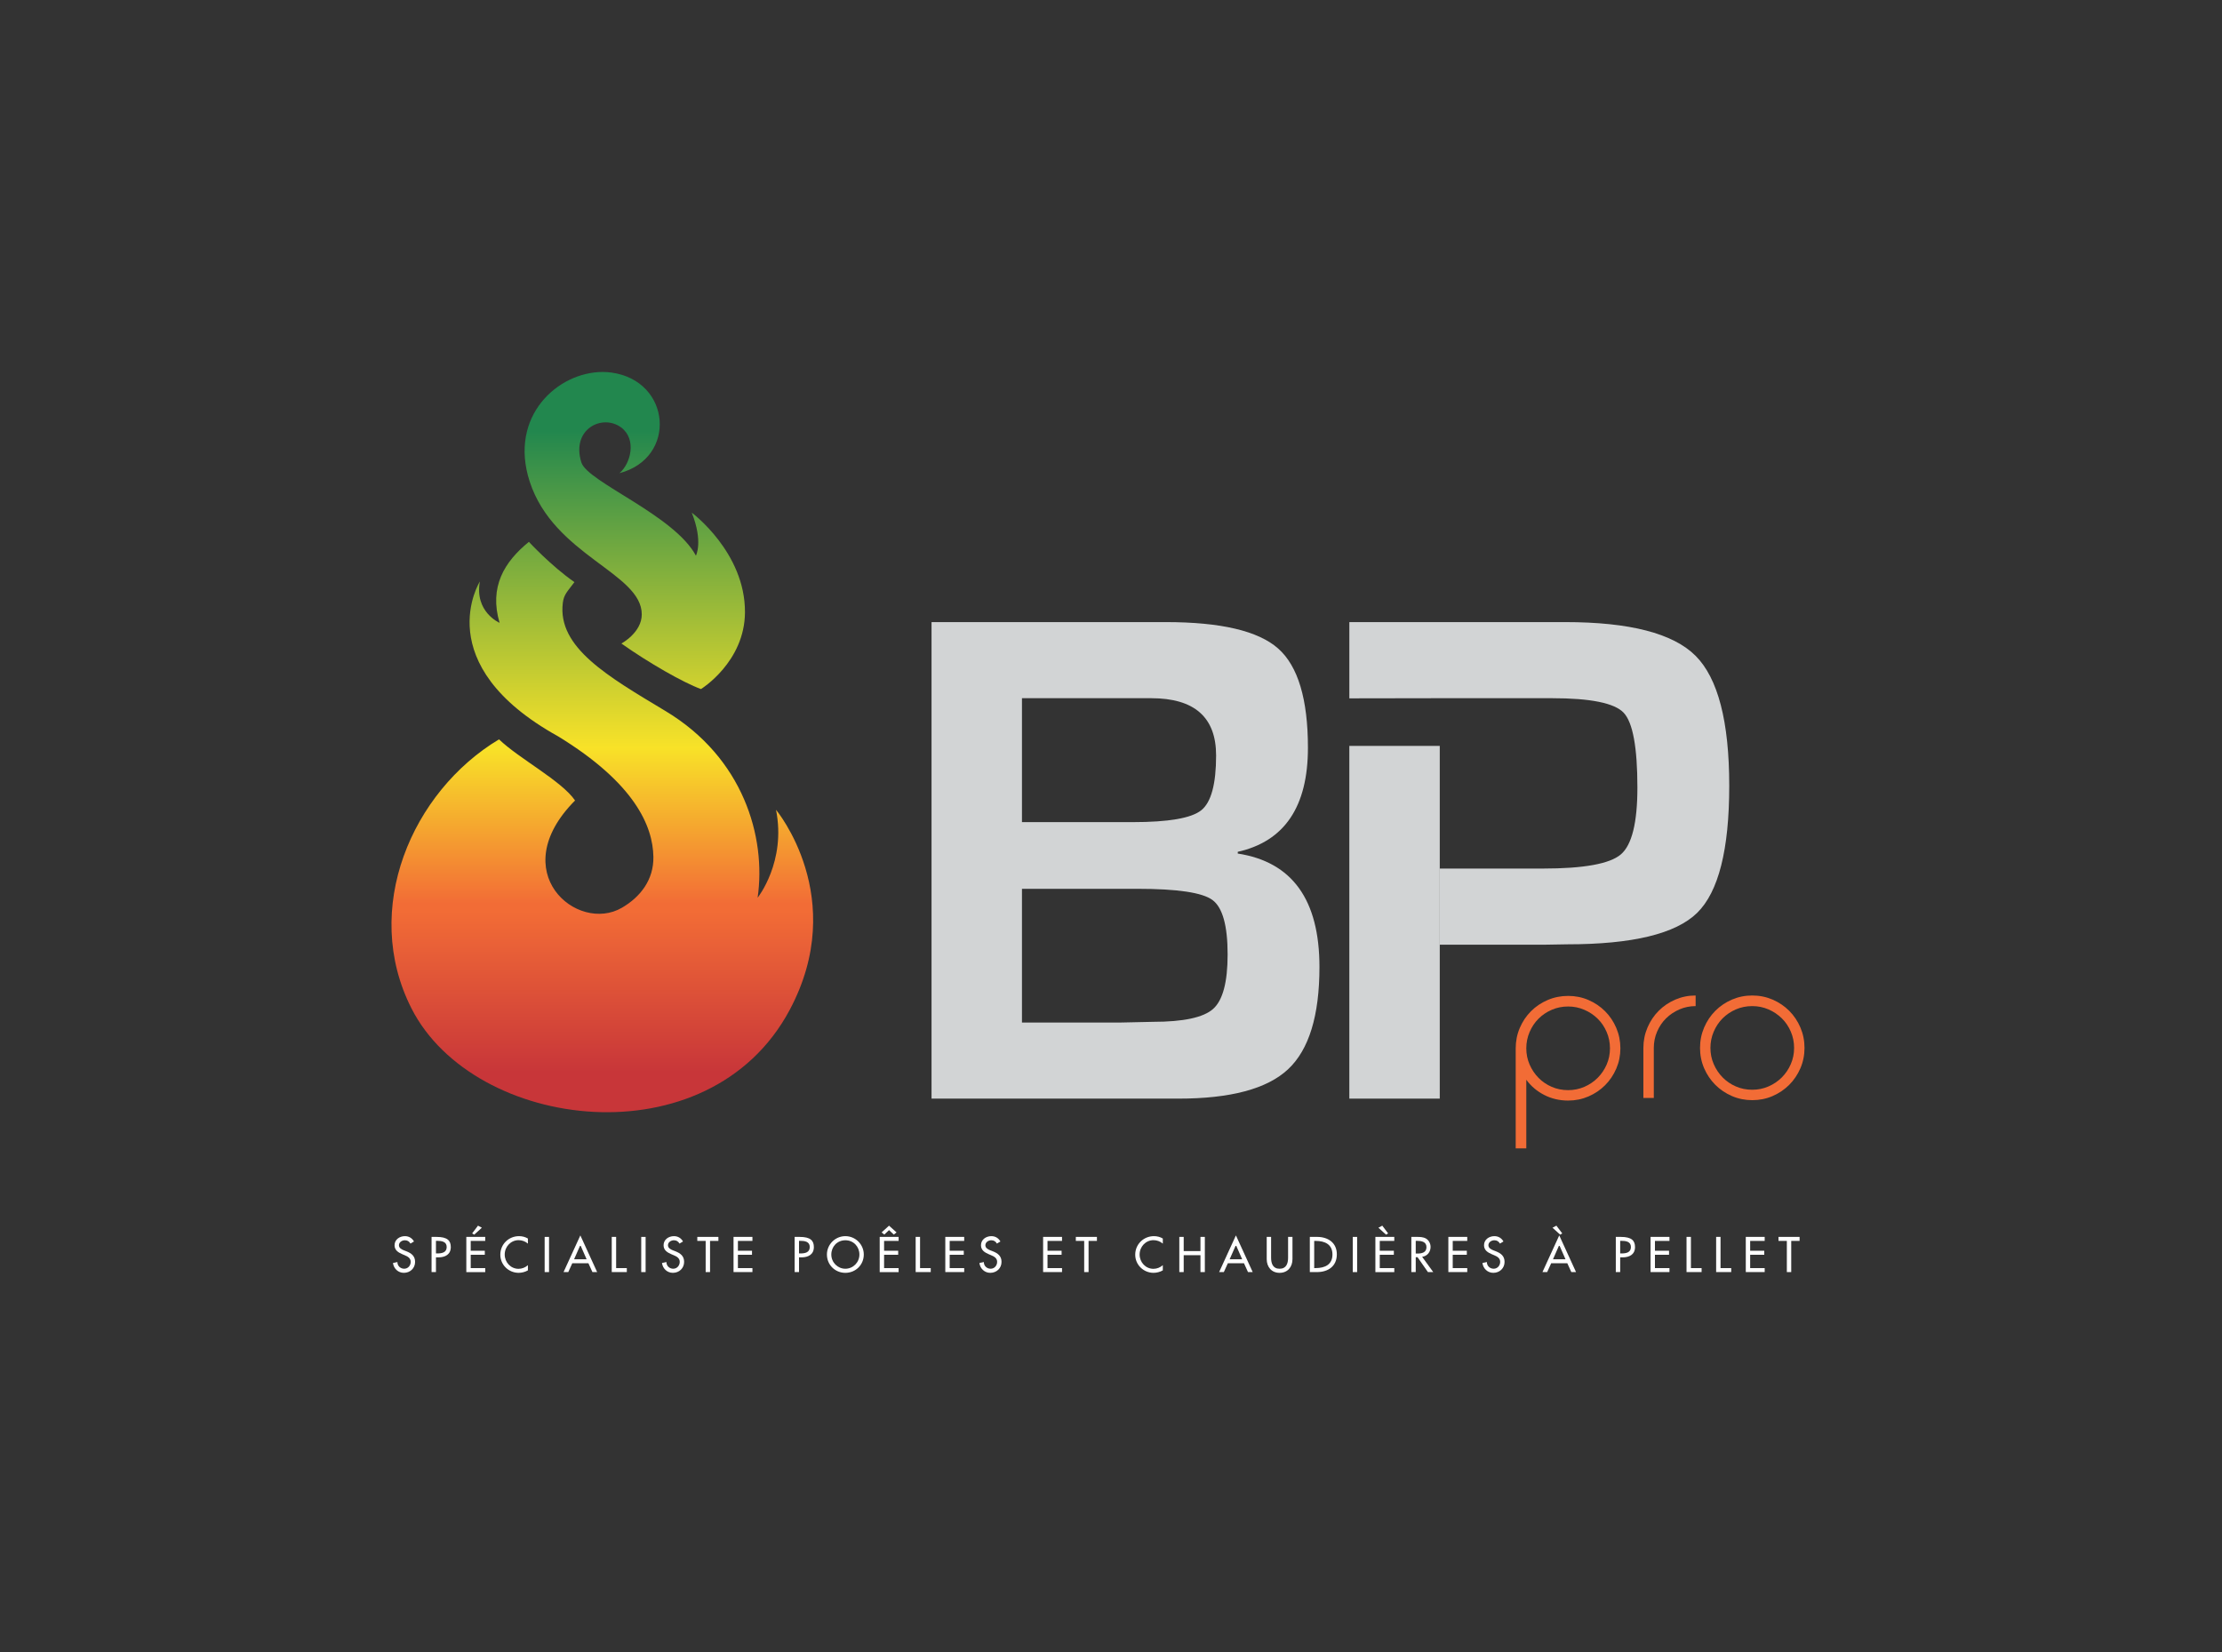<?xml version="1.0" encoding="UTF-8" standalone="no"?>
<svg
   xmlns:dc="http://purl.org/dc/elements/1.1/"
   xmlns:cc="http://creativecommons.org/ns#"
   xmlns:rdf="http://www.w3.org/1999/02/22-rdf-syntax-ns#"
   xmlns:svg="http://www.w3.org/2000/svg"
   xmlns="http://www.w3.org/2000/svg"
   viewBox="0 0 298.223 221.777"
   height="221.777"
   width="298.223"
   xml:space="preserve"
   version="1.1"
   id="svg2"><rect x="0" y="0" width="298.223" height="221.777" fill="#333333" stroke="none"/><defs
     id="defs6"><clipPath
       id="clipPath16"
       clipPathUnits="userSpaceOnUse"><path
         id="path18"
         d="m 0,166.333 223.667,0 L 223.667,0 0,0 0,166.333 Z" /></clipPath><clipPath
       id="clipPath46"
       clipPathUnits="userSpaceOnUse"><path
         id="path48"
         d="m 50.301,103.654 c 0,0 -2.539,1.086 -1.985,4.162 l 0,0 c 0,0 -5.249,-8.316 7.874,-15.591 l 0,0 c 7.724,-4.725 9.549,-9.051 9.597,-12.141 l 0,0 c 0.037,-2.297 -1.295,-4.029 -3.168,-5.121 l 0,0 c -4.506,-2.627 -11.867,3.61 -4.718,10.801 l 0,0 c -1.379,2 -5.612,4.193 -7.657,6.156 l 0,0 C 41.492,86.674 36.33,74.832 41.44,64.806 l 0,0 C 47.714,52.488 71.375,49.438 79.504,64.661 l 0,0 c 6.037,11.308 -1.37,20.167 -1.37,20.167 l 0,0 c 1.045,-5.235 -1.853,-8.859 -1.853,-8.859 l 0,0 c 0.885,6.121 -1.449,14.093 -9.25,18.787 l 0,0 c -5.807,3.492 -10.928,6.412 -10.363,10.914 l 0,0 c 0.106,0.841 0.443,1.111 1.17,2.084 l 0,0 c -2.334,1.617 -4.586,4.055 -4.586,4.055 l 0,0 c -2.477,-2.014 -4.019,-4.535 -2.951,-8.155" /></clipPath><linearGradient
       id="linearGradient54"
       spreadMethod="pad"
       gradientTransform="matrix(-2.8e-6,64.666,64.666,2.8e-6,60.645,58.311)"
       gradientUnits="userSpaceOnUse"
       y2="0"
       x2="1"
       y1="0"
       x1="0"><stop
         id="stop56"
         offset="0"
         style="stop-opacity:1;stop-color:#c83639" /><stop
         id="stop58"
         offset="0.252"
         style="stop-opacity:1;stop-color:#f26c36" /><stop
         id="stop60"
         offset="0.263"
         style="stop-opacity:1;stop-color:#f26c36" /><stop
         id="stop62"
         offset="0.507"
         style="stop-opacity:1;stop-color:#f8e228" /><stop
         id="stop64"
         offset="1"
         style="stop-opacity:1;stop-color:#22874e" /><stop
         id="stop66"
         offset="1"
         style="stop-opacity:1;stop-color:#22874e" /></linearGradient><clipPath
       id="clipPath74"
       clipPathUnits="userSpaceOnUse"><path
         id="path76"
         d="m 53.33,117.888 c 2.424,-7.472 11.281,-9.2 11.287,-13.38 l 0,0 c 0.002,-1.84 -2.051,-2.938 -2.051,-2.938 l 0,0 c 2.743,-1.943 6.236,-3.939 8.014,-4.586 l 0,0 c 0,0 4.403,2.712 4.428,7.733 l 0,0 c 0.033,6.033 -5.358,10.033 -5.358,10.033 l 0,0 c 1.168,-2.941 0.419,-4.334 0.419,-4.334 l 0,0 c -2.169,4.084 -10.918,7.416 -11.534,9.39 l 0,0 c -1.05,3.373 2.125,4.912 3.998,3.528 l 0,0 c 1.612,-1.19 0.965,-3.668 -0.167,-4.61 l 0,0 c 5.825,1.516 5.236,9.296 -0.796,10.132 l 0,0 c -0.294,0.04 -0.593,0.06 -0.895,0.06 l 0,0 c -4.48,0 -9.484,-4.425 -7.345,-11.028" /></clipPath><linearGradient
       id="linearGradient82"
       spreadMethod="pad"
       gradientTransform="matrix(-2.8e-6,64.666,64.666,2.8e-6,63.914,58.311)"
       gradientUnits="userSpaceOnUse"
       y2="0"
       x2="1"
       y1="0"
       x1="0"><stop
         id="stop84"
         offset="0"
         style="stop-opacity:1;stop-color:#c83639" /><stop
         id="stop86"
         offset="0.252"
         style="stop-opacity:1;stop-color:#f26c36" /><stop
         id="stop88"
         offset="0.263"
         style="stop-opacity:1;stop-color:#f26c36" /><stop
         id="stop90"
         offset="0.507"
         style="stop-opacity:1;stop-color:#f8e228" /><stop
         id="stop92"
         offset="1"
         style="stop-opacity:1;stop-color:#22874e" /><stop
         id="stop94"
         offset="1"
         style="stop-opacity:1;stop-color:#22874e" /></linearGradient><clipPath
       id="clipPath102"
       clipPathUnits="userSpaceOnUse"><path
         id="path104"
         d="m 0,166.333 223.667,0 L 223.667,0 0,0 0,166.333 Z" /></clipPath></defs><g
     transform="matrix(1.333,0,0,-1.333,0,221.777)"
     id="g10"><g
       id="g12"><g
         clip-path="url(#clipPath16)"
         id="g14"><g
           transform="translate(157.889,65.018)"
           id="g20"><path
             id="path22"
             style="fill:#f26c36;fill-opacity:1;fill-rule:nonzero;stroke:none"
             d="m 0,0 c -0.592,0 -1.143,-0.111 -1.653,-0.334 -0.511,-0.221 -0.954,-0.52 -1.329,-0.896 -0.377,-0.375 -0.676,-0.823 -0.898,-1.34 -0.222,-0.518 -0.333,-1.065 -0.333,-1.643 0,-0.578 0.111,-1.121 0.333,-1.633 0.222,-0.509 0.521,-0.957 0.898,-1.34 0.375,-0.382 0.818,-0.685 1.329,-0.906 0.51,-0.222 1.061,-0.332 1.653,-0.332 0.576,0 1.121,0.11 1.632,0.332 0.511,0.221 0.957,0.524 1.34,0.906 0.383,0.383 0.685,0.831 0.907,1.34 0.222,0.512 0.332,1.055 0.332,1.633 0,0.578 -0.11,1.125 -0.332,1.643 -0.222,0.517 -0.524,0.965 -0.907,1.34 -0.383,0.376 -0.829,0.675 -1.34,0.896 C 1.121,-0.111 0.576,0 0,0 M 0,1.066 C 0.725,1.066 1.406,0.93 2.045,0.654 2.683,0.379 3.24,0.002 3.717,-0.475 4.194,-0.951 4.57,-1.512 4.846,-2.156 5.121,-2.803 5.26,-3.486 5.26,-4.213 5.26,-4.937 5.121,-5.621 4.846,-6.258 4.57,-6.896 4.194,-7.453 3.717,-7.932 3.24,-8.408 2.683,-8.783 2.045,-9.059 1.406,-9.334 0.725,-9.473 0,-9.473 c -0.874,0 -1.677,0.19 -2.408,0.565 -0.733,0.377 -1.334,0.887 -1.805,1.531 l 0,-6.912 -1.067,0 0,10.076 c 0,0.727 0.137,1.41 0.413,2.057 0.275,0.644 0.651,1.205 1.129,1.681 0.476,0.477 1.037,0.854 1.681,1.129 0.646,0.276 1.33,0.412 2.057,0.412" /></g><g
           transform="translate(166.514,55.807)"
           id="g24"><path
             id="path26"
             style="fill:#f26c36;fill-opacity:1;fill-rule:nonzero;stroke:none"
             d="m 0,0 -1.049,0 0,5.039 c 0,0.725 0.139,1.41 0.414,2.055 0.276,0.644 0.651,1.205 1.128,1.683 0.478,0.477 1.034,0.852 1.673,1.129 0.638,0.274 1.32,0.412 2.045,0.412 l 0,-1.068 C 3.634,9.25 3.09,9.139 2.579,8.918 2.068,8.695 1.621,8.396 1.238,8.021 0.855,7.645 0.554,7.197 0.332,6.682 0.11,6.164 0,5.615 0,5.039 L 0,0 Z" /></g><g
           transform="translate(176.428,65.057)"
           id="g28"><path
             id="path30"
             style="fill:#f26c36;fill-opacity:1;fill-rule:nonzero;stroke:none"
             d="m 0,0 c -0.592,0 -1.143,-0.111 -1.652,-0.332 -0.511,-0.223 -0.954,-0.522 -1.33,-0.897 -0.377,-0.376 -0.676,-0.824 -0.897,-1.339 -0.223,-0.518 -0.333,-1.067 -0.333,-1.643 0,-0.578 0.11,-1.123 0.333,-1.633 0.221,-0.511 0.52,-0.957 0.897,-1.34 0.376,-0.382 0.819,-0.685 1.33,-0.906 0.509,-0.223 1.06,-0.334 1.652,-0.334 0.578,0 1.121,0.111 1.633,0.334 0.51,0.221 0.957,0.524 1.34,0.906 0.382,0.383 0.685,0.829 0.906,1.34 0.223,0.51 0.333,1.055 0.333,1.633 0,0.576 -0.11,1.125 -0.333,1.643 -0.221,0.515 -0.524,0.963 -0.906,1.339 -0.383,0.375 -0.83,0.674 -1.34,0.897 C 1.121,-0.111 0.578,0 0,0 M 0,1.068 C 0.726,1.068 1.407,0.93 2.045,0.656 2.684,0.379 3.241,0.004 3.719,-0.473 4.195,-0.951 4.571,-1.512 4.847,-2.156 5.122,-2.801 5.26,-3.486 5.26,-4.211 5.26,-4.937 5.122,-5.619 4.847,-6.258 4.571,-6.895 4.195,-7.453 3.719,-7.93 3.241,-8.406 2.684,-8.783 2.045,-9.059 1.407,-9.334 0.726,-9.471 0,-9.471 c -0.725,0 -1.407,0.137 -2.045,0.412 -0.639,0.276 -1.196,0.653 -1.673,1.129 -0.477,0.477 -0.853,1.035 -1.129,1.672 -0.275,0.639 -0.413,1.321 -0.413,2.047 0,0.725 0.138,1.41 0.413,2.055 0.276,0.644 0.652,1.205 1.129,1.683 0.477,0.477 1.034,0.852 1.673,1.129 0.638,0.274 1.32,0.412 2.045,0.412" /></g><g
           transform="translate(102.897,63.404)"
           id="g32"><path
             id="path34"
             style="fill:#d2d4d5;fill-opacity:1;fill-rule:nonzero;stroke:none"
             d="m 0,0 9.984,0 3.2,0.07 c 3.07,0 5.091,0.434 6.064,1.301 0.973,0.867 1.459,2.695 1.459,5.484 0,2.907 -0.51,4.735 -1.529,5.485 -1.02,0.75 -3.533,1.125 -7.541,1.125 L 0,13.465 0,0 Z m 0,20.18 11.145,0 c 3.609,0 5.912,0.398 6.908,1.195 0.996,0.797 1.494,2.637 1.494,5.52 0,3.843 -2.18,5.765 -6.539,5.765 L 0,32.66 0,20.18 Z m -9.105,-27.844 0,47.988 23.589,0 c 5.532,0 9.299,-0.885 11.303,-2.654 2.004,-1.77 3.006,-5.104 3.006,-10.002 0,-5.93 -2.356,-9.422 -7.066,-10.477 l 0,-0.175 c 5.484,-0.844 8.226,-4.653 8.226,-11.426 0,-4.899 -1.055,-8.332 -3.164,-10.301 C 24.68,-6.68 21,-7.664 15.75,-7.664 l -24.855,0 z" /></g><g
           transform="translate(144.965,78.908)"
           id="g36"><path
             id="path38"
             style="fill:#d2d4d5;fill-opacity:1;fill-rule:nonzero;stroke:none"
             d="m 0,0 10.371,0 c 4.125,0 6.744,0.475 7.858,1.424 1.113,0.949 1.669,3.193 1.669,6.732 0,4.055 -0.462,6.569 -1.388,7.541 -0.926,0.973 -3.334,1.459 -7.225,1.459 l -11.285,0 -9.105,-0.015 0,7.679 19.335,0 2.391,0 c 6.492,0 10.869,-1.131 13.131,-3.392 2.262,-2.262 3.393,-6.627 3.393,-13.096 0,-6.422 -1.079,-10.687 -3.235,-12.797 -2.156,-2.109 -6.515,-3.164 -13.078,-3.164 L 10.723,-7.664 0,-7.664 0,0 Z" /></g><path
           id="path40"
           style="fill:#d2d4d5;fill-opacity:1;fill-rule:nonzero;stroke:none"
           d="m 144.963,55.74 -9.104,0 0,35.52 9.104,0 0,-35.52 z" /></g></g><g
       id="g42"><g
         clip-path="url(#clipPath46)"
         id="g44"><g
           id="g50"><g
             id="g52"><path
               id="path68"
               style="fill:url(#linearGradient54);stroke:none"
               d="m 50.301,103.654 c 0,0 -2.539,1.086 -1.985,4.162 l 0,0 c 0,0 -5.249,-8.316 7.874,-15.591 l 0,0 c 7.724,-4.725 9.549,-9.051 9.597,-12.141 l 0,0 c 0.037,-2.297 -1.295,-4.029 -3.168,-5.121 l 0,0 c -4.506,-2.627 -11.867,3.61 -4.718,10.801 l 0,0 c -1.379,2 -5.612,4.193 -7.657,6.156 l 0,0 C 41.492,86.674 36.33,74.832 41.44,64.806 l 0,0 C 47.714,52.488 71.375,49.438 79.504,64.661 l 0,0 c 6.037,11.308 -1.37,20.167 -1.37,20.167 l 0,0 c 1.045,-5.235 -1.853,-8.859 -1.853,-8.859 l 0,0 c 0.885,6.121 -1.449,14.093 -9.25,18.787 l 0,0 c -5.807,3.492 -10.928,6.412 -10.363,10.914 l 0,0 c 0.106,0.841 0.443,1.111 1.17,2.084 l 0,0 c -2.334,1.617 -4.586,4.055 -4.586,4.055 l 0,0 c -2.477,-2.014 -4.019,-4.535 -2.951,-8.155" /></g></g></g></g><g
       id="g70"><g
         clip-path="url(#clipPath74)"
         id="g72"><g
           id="g78"><g
             id="g80"><path
               id="path96"
               style="fill:url(#linearGradient82);stroke:none"
               d="m 53.33,117.888 c 2.424,-7.472 11.281,-9.2 11.287,-13.38 l 0,0 c 0.002,-1.84 -2.051,-2.938 -2.051,-2.938 l 0,0 c 2.743,-1.943 6.236,-3.939 8.014,-4.586 l 0,0 c 0,0 4.403,2.712 4.428,7.733 l 0,0 c 0.033,6.033 -5.358,10.033 -5.358,10.033 l 0,0 c 1.168,-2.941 0.419,-4.334 0.419,-4.334 l 0,0 c -2.169,4.084 -10.918,7.416 -11.534,9.39 l 0,0 c -1.05,3.373 2.125,4.912 3.998,3.528 l 0,0 c 1.612,-1.19 0.965,-3.668 -0.167,-4.61 l 0,0 c 5.825,1.516 5.236,9.296 -0.796,10.132 l 0,0 c -0.294,0.04 -0.593,0.06 -0.895,0.06 l 0,0 c -4.48,0 -9.484,-4.425 -7.345,-11.028" /></g></g></g></g><g
       id="g98"><g
         clip-path="url(#clipPath102)"
         id="g100"><g
           transform="translate(41.329,41.143)"
           id="g106"><path
             id="path108"
             style="fill:#ffffff;fill-opacity:1;fill-rule:nonzero;stroke:none"
             d="m 0,0 c -0.132,0.222 -0.301,0.334 -0.569,0.334 -0.282,0 -0.592,-0.192 -0.592,-0.503 0,-0.277 0.272,-0.423 0.493,-0.508 l 0.254,-0.098 c 0.503,-0.198 0.879,-0.475 0.879,-1.067 0,-0.643 -0.498,-1.104 -1.133,-1.104 -0.573,0 -1.019,0.423 -1.095,0.991 l 0.447,0.095 c -0.005,-0.391 0.305,-0.673 0.686,-0.673 0.381,0 0.653,0.32 0.653,0.691 0,0.381 -0.305,0.545 -0.611,0.672 l -0.244,0.104 c -0.404,0.173 -0.771,0.404 -0.771,0.897 0,0.573 0.507,0.917 1.043,0.917 0.395,0 0.719,-0.193 0.913,-0.536 L 0,0 Z" /></g><g
           transform="translate(43.894,40.151)"
           id="g110"><path
             id="path112"
             style="fill:#ffffff;fill-opacity:1;fill-rule:nonzero;stroke:none"
             d="m 0,0 0.141,0 c 0.451,0 0.94,0.085 0.94,0.648 0,0.555 -0.526,0.621 -0.964,0.621 L 0,1.269 0,0 Z m 0,-1.88 -0.442,0 0,3.544 0.507,0 c 1.091,0 1.429,-0.376 1.429,-1.024 0,-0.748 -0.568,-1.035 -1.24,-1.035 L 0,-0.395 0,-1.88 Z" /></g><g
           transform="translate(48.517,42.741)"
           id="g114"><path
             id="path116"
             style="fill:#ffffff;fill-opacity:1;fill-rule:nonzero;stroke:none"
             d="M 0,0 -0.771,-0.7 -0.978,-0.573 -0.39,0.206 0,0 Z m -1.565,-0.926 1.904,0 0,-0.404 -1.462,0 0,-0.992 1.419,0 0,-0.405 -1.419,0 0,-1.338 1.462,0 0,-0.405 -1.904,0 0,3.544 z" /></g><g
           transform="translate(53.153,41.139)"
           id="g118"><path
             id="path120"
             style="fill:#ffffff;fill-opacity:1;fill-rule:nonzero;stroke:none"
             d="m 0,0 c -0.254,0.226 -0.602,0.348 -0.936,0.348 -0.793,0 -1.4,-0.663 -1.4,-1.448 0,-0.776 0.602,-1.438 1.391,-1.438 0.347,0 0.681,0.132 0.945,0.366 l 0,-0.521 c -0.273,-0.161 -0.621,-0.249 -0.931,-0.249 -1.01,0 -1.847,0.803 -1.847,1.828 0,1.048 0.841,1.866 1.884,1.866 0.311,0 0.625,-0.075 0.894,-0.24 L 0,0 Z" /></g><path
           id="path122"
           style="fill:#ffffff;fill-opacity:1;fill-rule:nonzero;stroke:none"
           d="m 55.28,38.271 -0.441,0 0,3.544 0.441,0 0,-3.544 z" /><g
           transform="translate(58.433,40.997)"
           id="g124"><path
             id="path126"
             style="fill:#ffffff;fill-opacity:1;fill-rule:nonzero;stroke:none"
             d="m 0,0 -0.63,-1.434 1.26,0 L 0,0 Z m -0.813,-1.837 -0.404,-0.889 -0.475,0 1.692,3.695 1.692,-3.695 -0.475,0 -0.404,0.889 -1.626,0 z" /></g><g
           transform="translate(62.036,38.676)"
           id="g128"><path
             id="path130"
             style="fill:#ffffff;fill-opacity:1;fill-rule:nonzero;stroke:none"
             d="m 0,0 1.076,0 0,-0.404 -1.518,0 0,3.544 L 0,3.14 0,0 Z" /></g><path
           id="path132"
           style="fill:#ffffff;fill-opacity:1;fill-rule:nonzero;stroke:none"
           d="m 65.004,38.271 -0.441,0 0,3.544 0.441,0 0,-3.544 z" /><g
           transform="translate(68.416,41.143)"
           id="g134"><path
             id="path136"
             style="fill:#ffffff;fill-opacity:1;fill-rule:nonzero;stroke:none"
             d="m 0,0 c -0.132,0.222 -0.301,0.334 -0.569,0.334 -0.282,0 -0.592,-0.192 -0.592,-0.503 0,-0.277 0.272,-0.423 0.493,-0.508 l 0.254,-0.098 c 0.503,-0.198 0.879,-0.475 0.879,-1.067 0,-0.643 -0.498,-1.104 -1.133,-1.104 -0.573,0 -1.019,0.423 -1.095,0.991 l 0.447,0.095 c -0.005,-0.391 0.305,-0.673 0.686,-0.673 0.381,0 0.653,0.32 0.653,0.691 0,0.381 -0.305,0.545 -0.611,0.672 l -0.244,0.104 c -0.404,0.173 -0.771,0.404 -0.771,0.897 0,0.573 0.507,0.917 1.043,0.917 0.395,0 0.719,-0.193 0.913,-0.536 L 0,0 Z" /></g><g
           transform="translate(71.491,38.272)"
           id="g138"><path
             id="path140"
             style="fill:#ffffff;fill-opacity:1;fill-rule:nonzero;stroke:none"
             d="m 0,0 -0.441,0 0,3.14 -0.841,0 0,0.404 2.124,0 0,-0.404 L 0,3.14 0,0 Z" /></g><g
           transform="translate(73.856,41.815)"
           id="g142"><path
             id="path144"
             style="fill:#ffffff;fill-opacity:1;fill-rule:nonzero;stroke:none"
             d="m 0,0 1.903,0 0,-0.404 -1.462,0 0,-0.992 1.419,0 0,-0.405 -1.419,0 0,-1.339 1.462,0 0,-0.404 L 0,-3.544 0,0 Z" /></g><g
           transform="translate(80.45,40.151)"
           id="g146"><path
             id="path148"
             style="fill:#ffffff;fill-opacity:1;fill-rule:nonzero;stroke:none"
             d="m 0,0 0.141,0 c 0.451,0 0.94,0.085 0.94,0.648 0,0.555 -0.526,0.621 -0.964,0.621 L 0,1.269 0,0 Z m 0,-1.88 -0.442,0 0,3.544 0.507,0 c 1.091,0 1.429,-0.376 1.429,-1.024 0,-0.748 -0.568,-1.035 -1.24,-1.035 L 0,-0.395 0,-1.88 Z" /></g><g
           transform="translate(86.53,40.043)"
           id="g150"><path
             id="path152"
             style="fill:#ffffff;fill-opacity:1;fill-rule:nonzero;stroke:none"
             d="M 0,0 C 0,0.78 -0.583,1.434 -1.415,1.434 -2.246,1.434 -2.829,0.78 -2.829,0 c 0,-0.808 0.648,-1.434 1.414,-1.434 C -0.648,-1.434 0,-0.808 0,0 m 0.441,0 c 0,-1.053 -0.831,-1.847 -1.856,-1.847 -1.024,0 -1.856,0.794 -1.856,1.847 0,1.016 0.841,1.848 1.856,1.848 1.016,0 1.856,-0.832 1.856,-1.848" /></g><g
           transform="translate(89.513,42.947)"
           id="g154"><path
             id="path156"
             style="fill:#ffffff;fill-opacity:1;fill-rule:nonzero;stroke:none"
             d="M 0,0 0.757,-0.681 0.479,-0.897 0,-0.446 -0.475,-0.897 -0.747,-0.681 0,0 Z m -0.94,-1.132 1.904,0 0,-0.404 -1.462,0 0,-0.992 1.419,0 0,-0.405 -1.419,0 0,-1.338 1.462,0 0,-0.405 -1.904,0 0,3.544 z" /></g><g
           transform="translate(92.636,38.676)"
           id="g158"><path
             id="path160"
             style="fill:#ffffff;fill-opacity:1;fill-rule:nonzero;stroke:none"
             d="m 0,0 1.076,0 0,-0.404 -1.518,0 0,3.544 L 0,3.14 0,0 Z" /></g><g
           transform="translate(95.178,41.815)"
           id="g162"><path
             id="path164"
             style="fill:#ffffff;fill-opacity:1;fill-rule:nonzero;stroke:none"
             d="m 0,0 1.903,0 0,-0.404 -1.462,0 0,-0.992 1.419,0 0,-0.405 -1.419,0 0,-1.339 1.462,0 0,-0.404 L 0,-3.544 0,0 Z" /></g><g
           transform="translate(100.374,41.143)"
           id="g166"><path
             id="path168"
             style="fill:#ffffff;fill-opacity:1;fill-rule:nonzero;stroke:none"
             d="m 0,0 c -0.132,0.222 -0.301,0.334 -0.569,0.334 -0.282,0 -0.592,-0.192 -0.592,-0.503 0,-0.277 0.272,-0.423 0.493,-0.508 l 0.254,-0.098 c 0.503,-0.198 0.879,-0.475 0.879,-1.067 0,-0.643 -0.498,-1.104 -1.133,-1.104 -0.573,0 -1.019,0.423 -1.095,0.991 l 0.447,0.095 c -0.005,-0.391 0.305,-0.673 0.686,-0.673 0.381,0 0.653,0.32 0.653,0.691 0,0.381 -0.305,0.545 -0.611,0.672 l -0.244,0.104 c -0.404,0.173 -0.771,0.404 -0.771,0.897 0,0.573 0.507,0.917 1.043,0.917 0.395,0 0.719,-0.193 0.913,-0.536 L 0,0 Z" /></g><g
           transform="translate(105.027,41.815)"
           id="g170"><path
             id="path172"
             style="fill:#ffffff;fill-opacity:1;fill-rule:nonzero;stroke:none"
             d="m 0,0 1.904,0 0,-0.404 -1.462,0 0,-0.992 1.419,0 0,-0.405 -1.419,0 0,-1.339 1.462,0 0,-0.404 L 0,-3.544 0,0 Z" /></g><g
           transform="translate(109.603,38.272)"
           id="g174"><path
             id="path176"
             style="fill:#ffffff;fill-opacity:1;fill-rule:nonzero;stroke:none"
             d="m 0,0 -0.441,0 0,3.14 -0.841,0 0,0.404 2.124,0 0,-0.404 L 0,3.14 0,0 Z" /></g><g
           transform="translate(117.079,41.139)"
           id="g178"><path
             id="path180"
             style="fill:#ffffff;fill-opacity:1;fill-rule:nonzero;stroke:none"
             d="m 0,0 c -0.254,0.226 -0.602,0.348 -0.936,0.348 -0.793,0 -1.4,-0.663 -1.4,-1.448 0,-0.776 0.602,-1.438 1.391,-1.438 0.347,0 0.681,0.132 0.945,0.366 l 0,-0.521 c -0.273,-0.161 -0.621,-0.249 -0.931,-0.249 -1.01,0 -1.847,0.803 -1.847,1.828 0,1.048 0.841,1.866 1.884,1.866 0.311,0 0.625,-0.075 0.894,-0.24 L 0,0 Z" /></g><g
           transform="translate(120.869,40.387)"
           id="g182"><path
             id="path184"
             style="fill:#ffffff;fill-opacity:1;fill-rule:nonzero;stroke:none"
             d="m 0,0 0,1.429 0.441,0 0,-3.544 -0.441,0 0,1.701 -1.687,0 0,-1.701 -0.442,0 0,3.544 0.442,0 L -1.687,0 0,0 Z" /></g><g
           transform="translate(124.439,40.997)"
           id="g186"><path
             id="path188"
             style="fill:#ffffff;fill-opacity:1;fill-rule:nonzero;stroke:none"
             d="m 0,0 -0.63,-1.434 1.26,0 L 0,0 Z m -0.813,-1.837 -0.404,-0.889 -0.474,0 1.691,3.695 1.691,-3.695 -0.474,0 -0.404,0.889 -1.626,0 z" /></g><g
           transform="translate(127.981,41.815)"
           id="g190"><path
             id="path192"
             style="fill:#ffffff;fill-opacity:1;fill-rule:nonzero;stroke:none"
             d="m 0,0 0,-2.092 c 0,-0.578 0.174,-1.114 0.855,-1.114 0.682,0 0.856,0.536 0.856,1.114 l 0,2.092 0.441,0 0,-2.242 c 0,-0.78 -0.483,-1.377 -1.297,-1.377 -0.812,0 -1.296,0.597 -1.296,1.377 L -0.441,0 0,0 Z" /></g><g
           transform="translate(132.321,38.676)"
           id="g194"><path
             id="path196"
             style="fill:#ffffff;fill-opacity:1;fill-rule:nonzero;stroke:none"
             d="m 0,0 0.155,0 c 0.903,0 1.683,0.338 1.683,1.367 0,1.034 -0.78,1.368 -1.683,1.368 L 0,2.735 0,0 Z m -0.441,3.14 0.733,0 c 1.085,0 1.987,-0.574 1.987,-1.753 0,-1.208 -0.883,-1.791 -2.002,-1.791 l -0.718,0 0,3.544 z" /></g><path
           id="path198"
           style="fill:#ffffff;fill-opacity:1;fill-rule:nonzero;stroke:none"
           d="m 136.644,38.271 -0.441,0 0,3.544 0.441,0 0,-3.544 z" /><g
           transform="translate(139.176,42.947)"
           id="g200"><path
             id="path202"
             style="fill:#ffffff;fill-opacity:1;fill-rule:nonzero;stroke:none"
             d="M 0,0 0.587,-0.779 0.381,-0.906 -0.391,-0.206 0,0 Z m -0.695,-1.132 1.903,0 0,-0.404 -1.462,0 0,-0.992 1.419,0 0,-0.405 -1.419,0 0,-1.338 1.462,0 0,-0.405 -1.903,0 0,3.544 z" /></g><g
           transform="translate(142.544,40.138)"
           id="g204"><path
             id="path206"
             style="fill:#ffffff;fill-opacity:1;fill-rule:nonzero;stroke:none"
             d="m 0,0 0.141,0 c 0.451,0 0.94,0.084 0.94,0.648 0,0.555 -0.526,0.634 -0.964,0.634 L 0,1.282 0,0 Z m 1.763,-1.866 -0.536,0 -1.043,1.499 -0.184,0 0,-1.499 -0.442,0 0,3.544 0.536,0 c 0.315,0 0.653,-0.005 0.935,-0.165 0.296,-0.174 0.465,-0.508 0.465,-0.846 0,-0.508 -0.338,-0.931 -0.85,-0.992 l 1.119,-1.541 z" /></g><g
           transform="translate(145.828,41.815)"
           id="g208"><path
             id="path210"
             style="fill:#ffffff;fill-opacity:1;fill-rule:nonzero;stroke:none"
             d="m 0,0 1.903,0 0,-0.404 -1.462,0 0,-0.992 1.419,0 0,-0.405 -1.419,0 0,-1.339 1.462,0 0,-0.404 L 0,-3.544 0,0 Z" /></g><g
           transform="translate(151.023,41.143)"
           id="g212"><path
             id="path214"
             style="fill:#ffffff;fill-opacity:1;fill-rule:nonzero;stroke:none"
             d="m 0,0 c -0.132,0.222 -0.301,0.334 -0.569,0.334 -0.282,0 -0.592,-0.192 -0.592,-0.503 0,-0.277 0.272,-0.423 0.493,-0.508 l 0.254,-0.098 c 0.503,-0.198 0.879,-0.475 0.879,-1.067 0,-0.643 -0.498,-1.104 -1.133,-1.104 -0.573,0 -1.019,0.423 -1.095,0.991 l 0.447,0.095 c -0.005,-0.391 0.305,-0.673 0.686,-0.673 0.381,0 0.653,0.32 0.653,0.691 0,0.381 -0.305,0.545 -0.611,0.672 l -0.244,0.104 c -0.404,0.173 -0.771,0.404 -0.771,0.897 0,0.573 0.507,0.917 1.043,0.917 0.395,0 0.719,-0.193 0.913,-0.536 L 0,0 Z" /></g><g
           transform="translate(156.994,40.997)"
           id="g216"><path
             id="path218"
             style="fill:#ffffff;fill-opacity:1;fill-rule:nonzero;stroke:none"
             d="m 0,0 -0.63,-1.434 1.26,0 L 0,0 Z M -0.287,1.95 0.301,1.171 0.094,1.044 l -0.771,0.7 0.39,0.206 z m -0.526,-3.787 -0.404,-0.889 -0.474,0 1.691,3.695 1.691,-3.695 -0.474,0 -0.404,0.889 -1.626,0 z" /></g><g
           transform="translate(163.129,40.151)"
           id="g220"><path
             id="path222"
             style="fill:#ffffff;fill-opacity:1;fill-rule:nonzero;stroke:none"
             d="m 0,0 0.141,0 c 0.451,0 0.94,0.085 0.94,0.648 0,0.555 -0.526,0.621 -0.964,0.621 L 0,1.269 0,0 Z m 0,-1.88 -0.441,0 0,3.544 0.506,0 c 1.091,0 1.429,-0.376 1.429,-1.024 0,-0.748 -0.568,-1.035 -1.24,-1.035 L 0,-0.395 0,-1.88 Z" /></g><g
           transform="translate(166.188,41.815)"
           id="g224"><path
             id="path226"
             style="fill:#ffffff;fill-opacity:1;fill-rule:nonzero;stroke:none"
             d="m 0,0 1.903,0 0,-0.404 -1.462,0 0,-0.992 1.419,0 0,-0.405 -1.419,0 0,-1.339 1.462,0 0,-0.404 L 0,-3.544 0,0 Z" /></g><g
           transform="translate(170.251,38.676)"
           id="g228"><path
             id="path230"
             style="fill:#ffffff;fill-opacity:1;fill-rule:nonzero;stroke:none"
             d="m 0,0 1.076,0 0,-0.404 -1.518,0 0,3.544 L 0,3.14 0,0 Z" /></g><g
           transform="translate(173.233,38.676)"
           id="g232"><path
             id="path234"
             style="fill:#ffffff;fill-opacity:1;fill-rule:nonzero;stroke:none"
             d="m 0,0 1.076,0 0,-0.404 -1.518,0 0,3.544 L 0,3.14 0,0 Z" /></g><g
           transform="translate(175.775,41.815)"
           id="g236"><path
             id="path238"
             style="fill:#ffffff;fill-opacity:1;fill-rule:nonzero;stroke:none"
             d="m 0,0 1.903,0 0,-0.404 -1.462,0 0,-0.992 1.419,0 0,-0.405 -1.419,0 0,-1.339 1.462,0 0,-0.404 L 0,-3.544 0,0 Z" /></g><g
           transform="translate(180.351,38.272)"
           id="g240"><path
             id="path242"
             style="fill:#ffffff;fill-opacity:1;fill-rule:nonzero;stroke:none"
             d="m 0,0 -0.441,0 0,3.14 -0.841,0 0,0.404 2.124,0 0,-0.404 L 0,3.14 0,0 Z" /></g></g></g></g></svg>